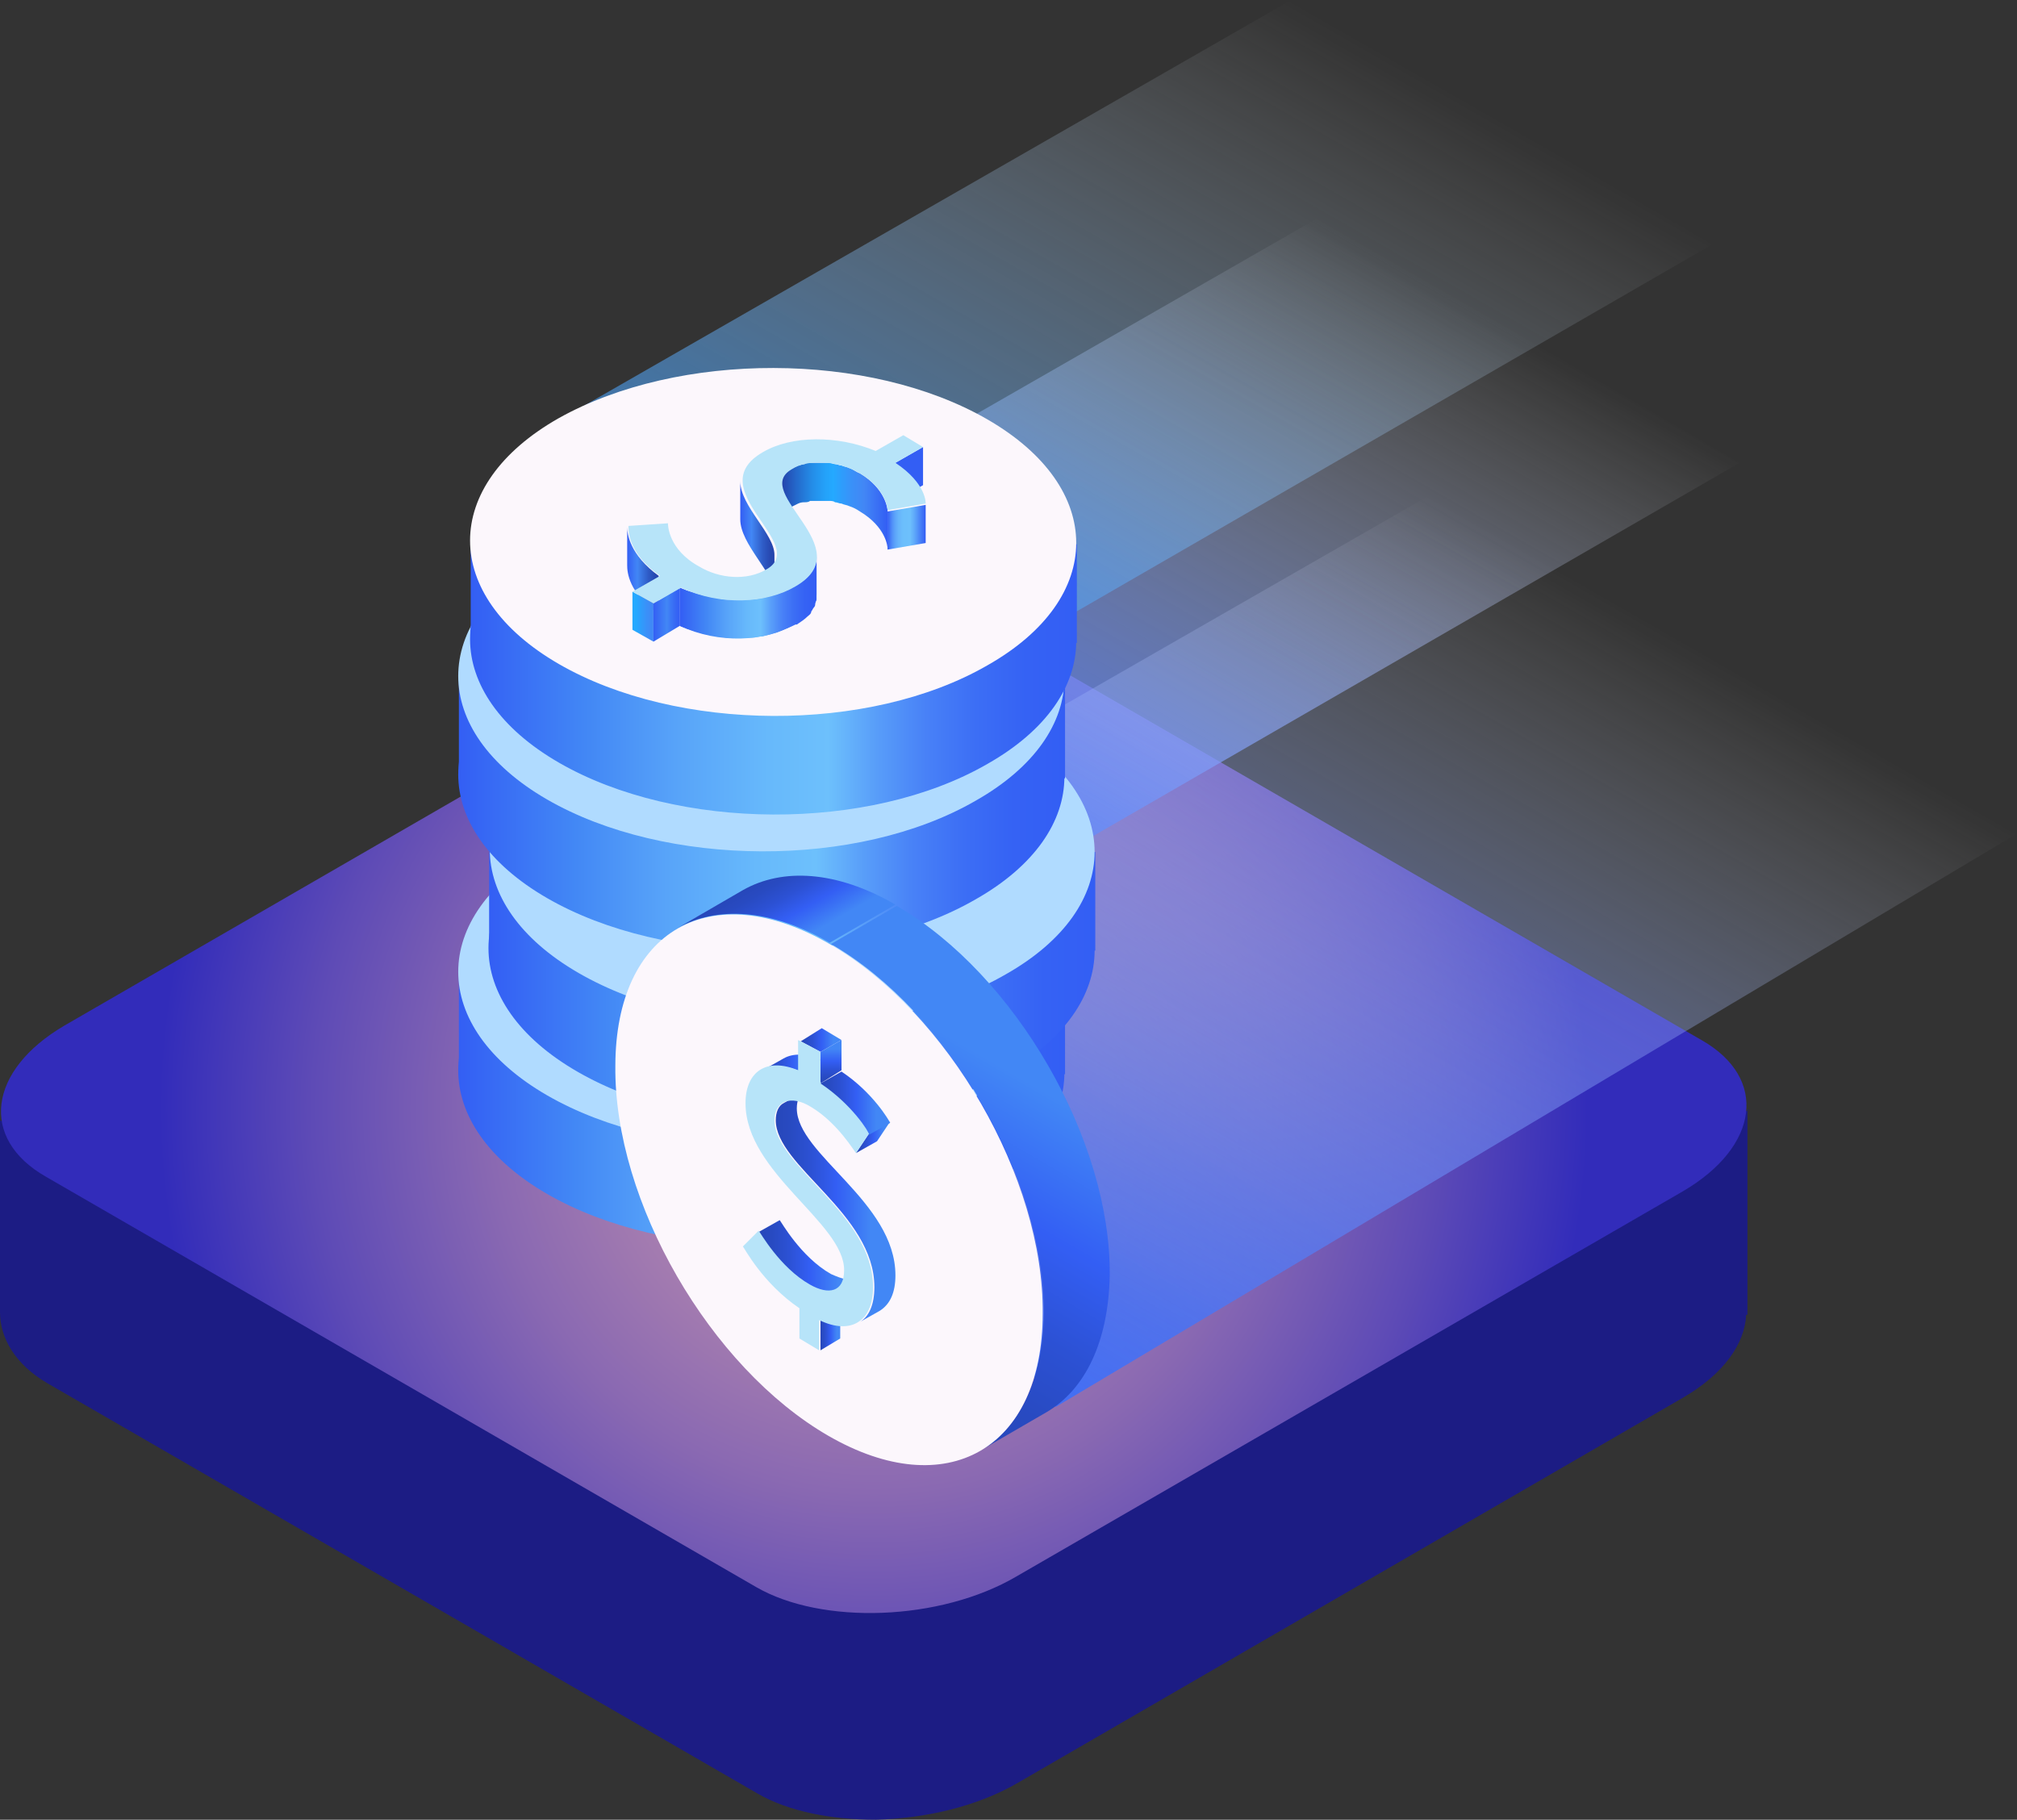 <svg width="133" height="120" viewBox="0 0 133 120" fill="none" xmlns="http://www.w3.org/2000/svg">
<rect x="0" y="0" width="133" height="120" fill="#333333" stroke="none"/>
<path d="M115.313 19.839L106.036 25.128L65.546 1.717C61.211 -0.797 53.495 -0.537 48.379 2.411L8.757 25.301L0 20.532V33.191C0 34.925 1.04 36.659 3.121 37.873L49.94 64.925C52.021 66.139 54.882 66.659 57.743 66.659C61.038 66.573 64.419 65.792 67.107 64.232L110.978 38.827C113.666 37.266 115.053 35.272 115.14 33.365H115.226V19.839H115.313Z" transform="translate(0 53.341)" fill="#1C1C84"/>
<path d="M49.789 64.839L2.97 37.787C-1.452 35.272 -0.845 30.763 4.184 27.816L48.141 2.411C53.17 -0.537 60.973 -0.797 65.308 1.717L112.127 28.769C116.549 31.284 115.942 35.792 110.913 38.74L66.956 64.145C61.927 67.093 54.124 67.353 49.789 64.839Z" transform="translate(0.065 39.815)" fill="url(#paint0_radial)"/>
<path d="M-1.32296e-06 27.659L48.206 3.30754e-07L76.037 16.127L30.692 42.312" transform="translate(38.669 14.393)" fill="url(#paint1_linear)"/>
<path d="M1.32296e-06 27.659L48.206 -6.61508e-07L87.135 22.197L23.756 60" transform="translate(45.865 32.775)" fill="url(#paint2_linear)"/>
<path d="M34.117 3.392C41.92 7.901 41.92 15.184 34.117 19.606C26.314 24.115 13.655 24.028 5.852 19.52C-1.951 15.011 -1.951 7.728 5.852 3.306C13.655 -1.116 26.314 -1.116 34.117 3.392Z" transform="translate(30.216 59.209)" fill="url(#paint3_linear)"/>
<path d="M39.969 -2.64603e-06H0V6.503H39.969V-2.64603e-06Z" transform="translate(30.259 64.335)" fill="url(#paint4_linear)"/>
<path d="M34.117 3.392C41.92 7.901 41.92 15.184 34.117 19.606C26.314 24.115 13.655 24.028 5.852 19.52C-1.951 15.011 -1.951 7.728 5.852 3.306C13.655 -1.116 26.314 -1.116 34.117 3.392Z" transform="translate(30.216 52.706)" fill="#B0DBFF"/>
<path d="M34.117 3.425C41.92 7.934 41.92 15.217 34.117 19.639C26.314 24.148 13.655 24.061 5.852 19.552C-1.951 15.044 -1.951 7.76 5.852 3.338C13.742 -1.17 26.314 -1.083 34.117 3.425Z" transform="translate(32.21 51.112)" fill="url(#paint5_linear)"/>
<path d="M39.969 2.64603e-06H0V6.503H39.969V2.64603e-06Z" transform="translate(32.253 56.185)" fill="url(#paint6_linear)"/>
<path d="M34.03 3.425C41.833 7.934 41.833 15.217 34.03 19.639C26.227 24.148 13.655 24.061 5.852 19.552C-1.951 15.044 -1.951 7.76 5.852 3.338C13.655 -1.17 26.227 -1.083 34.03 3.425Z" transform="translate(32.296 44.609)" fill="#B0DBFF"/>
<path d="M34.117 3.392C41.92 7.901 41.92 15.184 34.117 19.606C26.314 24.115 13.655 24.028 5.852 19.52C-1.951 15.011 -1.951 7.728 5.852 3.306C13.655 -1.116 26.314 -1.116 34.117 3.392Z" transform="translate(30.216 39.7)" fill="url(#paint7_linear)"/>
<path d="M39.969 0H0V6.503H39.969V0Z" transform="translate(30.259 44.827)" fill="url(#paint8_linear)"/>
<path d="M34.117 3.392C41.92 7.901 41.92 15.184 34.117 19.606C26.314 24.115 13.655 24.028 5.852 19.52C-1.951 15.011 -1.951 7.728 5.852 3.306C13.655 -1.116 26.314 -1.116 34.117 3.392Z" transform="translate(30.216 33.197)" fill="#B0DBFF"/>
<path d="M0 3.468L4.335 0.953C6.936 -0.521 10.491 -0.347 14.392 1.907L10.057 4.422C6.156 2.167 2.601 1.994 0 3.468Z" transform="translate(44.651 57.746)" fill="url(#paint9_linear)"/>
<path d="M14.219 33.382L9.884 35.896C12.398 34.422 13.959 31.301 14.046 26.879C14.046 17.948 7.803 7.023 6.6148e-07 2.514L4.335 1.32302e-06C12.138 4.509 18.467 15.434 18.381 24.364C18.294 28.786 16.733 31.907 14.219 33.382Z" transform="translate(54.795 59.74)" fill="url(#paint10_linear)"/>
<path d="M14.133 1.952C21.936 6.46 28.266 17.385 28.179 26.316C28.179 35.247 21.85 38.888 14.046 34.38C6.243 29.871 -0.086 18.946 0.001 10.015C0.001 0.998 6.33 -2.557 14.133 1.952Z" transform="translate(40.575 60.303)" fill="#FCF7FC"/>
<path opacity="0.64" d="M-1.32296e-06 27.659L48.206 0L75.951 16.127L30.606 42.312" transform="translate(36.935)" fill="url(#paint11_linear)"/>
<path d="M34.117 3.392C41.92 7.901 41.92 15.184 34.117 19.606C26.314 24.115 13.655 24.028 5.852 19.52C-1.951 15.011 -1.951 7.728 5.852 3.306C13.742 -1.116 26.314 -1.116 34.117 3.392Z" transform="translate(30.996 30.769)" fill="url(#paint12_linear)"/>
<path d="M39.969 0H0V6.503H39.969V0Z" transform="translate(31.039 35.896)" fill="url(#paint13_linear)"/>
<path d="M34.117 3.392C41.92 7.901 41.92 15.184 34.117 19.606C26.314 24.115 13.655 24.028 5.852 19.52C-1.951 15.011 -1.951 7.728 5.852 3.306C13.742 -1.116 26.314 -1.116 34.117 3.392Z" transform="translate(30.996 24.267)" fill="#FCF7FC"/>
<path d="M1.32296e-06 0.78L1.301 0V1.994L1.32296e-06 2.775V0.78Z" transform="translate(54.102 86.272)" fill="url(#paint14_linear)"/>
<path d="M6.589 3.815L5.202 4.595C4.769 4.855 4.162 4.769 3.381 4.335C1.387 3.208 0.087 0.867 6.61479e-07 0.78L1.387 2.64603e-06C1.474 0.087 2.774 2.428 4.769 3.555C5.549 3.902 6.156 4.075 6.589 3.815Z" transform="translate(50.027 80.462)" fill="url(#paint15_linear)"/>
<path d="M0.52 0.78L1.907 0C1.561 0.173 1.387 0.607 1.387 1.127C1.387 4.162 7.89 7.283 7.89 12.139C7.89 13.266 7.543 14.046 6.849 14.48L5.462 15.26C6.156 14.913 6.503 14.046 6.503 12.919C6.503 8.064 0 4.942 0 1.908C0 1.387 0.173 0.954 0.52 0.78Z" transform="translate(51.154 71.965)" fill="url(#paint16_linear)"/>
<path d="M0 1.031L1.387 0.25C1.994 -0.097 2.861 -0.097 3.902 0.337L2.514 1.117C1.474 0.684 0.607 0.684 0 1.031Z" transform="translate(50.287 69.547)" fill="url(#paint17_linear)"/>
<path d="M1.32296e-06 0.867L1.387 -2.64603e-06L2.688 0.78L1.301 1.561L1.32296e-06 0.867Z" transform="translate(52.801 67.803)" fill="url(#paint18_linear)"/>
<path d="M1.32296e-06 0.78L1.387 -1.32302e-06V1.994L1.32296e-06 2.861V0.78Z" transform="translate(54.102 68.584)" fill="url(#paint19_linear)"/>
<path d="M0.867 0.78L2.254 2.64603e-06L1.387 1.301L-1.32296e-06 2.081L0.867 0.78Z" transform="translate(56.443 73.96)" fill="url(#paint20_linear)"/>
<path d="M5.115 0.78V2.775C7.196 4.162 8.237 5.983 8.323 6.156L7.456 7.457C7.37 7.37 6.242 5.462 4.508 4.422C3.121 3.555 2.081 4.075 2.081 5.289C2.081 8.324 8.583 11.445 8.583 16.301C8.583 18.468 7.196 19.509 5.029 18.468V20.462L3.728 19.682V17.688C1.301 16.041 0.087 13.699 0 13.613L1.04 12.572C1.127 12.659 2.428 15 4.422 16.127C5.636 16.821 6.676 16.647 6.676 15.173C6.676 12.052 0.173 8.757 0.173 4.162C0.173 2.081 1.561 1.127 3.641 1.994V-1.32302e-06L5.115 0.78Z" transform="translate(48.986 68.584)" fill="#B7E4F9"/>
<path d="M1.32296e-06 0.78L1.387 0C3.468 1.387 4.508 3.208 4.595 3.381L3.208 4.162C3.208 3.988 2.081 2.168 1.32296e-06 0.78Z" transform="translate(54.102 70.665)" fill="url(#paint21_linear)"/>
<path d="M1.821 0V2.514L-1.32296e-06 3.555V1.04L1.821 0Z" transform="translate(59.044 29.48)" fill="url(#paint22_linear)"/>
<path d="M1.52588e-06 1.32302e-06V2.514V1.32302e-06Z" transform="translate(61.038 33.295)" fill="#1D1A42"/>
<path d="M2.514 1.32302e-06V2.514L0 2.948V0.434L2.514 1.32302e-06Z" transform="translate(58.524 33.295)" fill="url(#paint23_linear)"/>
<path d="M5.202 0.694C4.942 0.607 4.769 0.434 4.508 0.347C4.335 0.26 4.162 0.26 3.988 0.173C3.815 0.173 3.728 0.087 3.555 0.087C3.468 0.087 3.295 6.61508e-07 3.208 6.61508e-07C3.121 6.61508e-07 3.035 6.61508e-07 2.861 6.61508e-07C2.774 6.61508e-07 2.688 6.61508e-07 2.514 6.61508e-07C2.428 6.61508e-07 2.341 6.61508e-07 2.254 6.61508e-07C2.168 6.61508e-07 2.081 6.61508e-07 1.907 6.61508e-07C1.821 6.61508e-07 1.647 -6.65384e-07 1.561 0.087C1.387 0.087 1.214 0.173 1.127 0.173C0.954 0.26 0.78 0.347 0.607 0.434C0.52 0.52 0.434 0.52 0.347 0.607C0.26 0.694 0.26 0.694 0.173 0.78L0.087 0.867C0.087 0.954 1.32296e-06 0.954 1.32296e-06 1.04C1.32296e-06 1.127 1.32296e-06 1.127 1.32296e-06 1.214C1.32296e-06 1.301 1.32296e-06 1.301 1.32296e-06 1.387V3.902C1.32296e-06 3.815 1.32296e-06 3.815 1.32296e-06 3.728C1.32296e-06 3.642 1.32296e-06 3.642 1.32296e-06 3.555C1.32296e-06 3.468 0 3.468 0.087 3.381L0.173 3.295C0.173 3.208 0.26 3.208 0.347 3.121C0.434 3.035 0.52 2.948 0.607 2.948C0.78 2.861 0.954 2.775 1.127 2.688C1.301 2.601 1.474 2.601 1.561 2.601C1.647 2.601 1.821 2.601 1.907 2.514C1.994 2.514 2.081 2.514 2.254 2.514C2.341 2.514 2.428 2.514 2.514 2.514C2.601 2.514 2.688 2.514 2.861 2.514C2.948 2.514 3.035 2.514 3.208 2.514C3.295 2.514 3.468 2.514 3.555 2.601C3.728 2.601 3.815 2.688 3.988 2.688C4.162 2.775 4.335 2.775 4.508 2.861C4.769 2.948 4.942 3.035 5.202 3.208C6.936 4.249 7.023 5.549 7.023 5.636V3.121C7.023 3.121 6.936 1.734 5.202 0.694Z" transform="translate(51.501 30.52)" fill="url(#paint24_linear)"/>
<path d="M0.087 -6.61508e-07L-1.32296e-06 2.514L0.087 -6.61508e-07Z" transform="translate(43.871 34.509)" fill="#1D1A42"/>
<path d="M2.254 4.855V7.37C2.254 6.069 -6.6148e-07 4.162 -6.6148e-07 2.514V-1.32302e-06C-6.6148e-07 1.647 2.254 3.468 2.254 4.855Z" transform="translate(48.813 31.734)" fill="url(#paint25_linear)"/>
<path d="M2.081 3.208V5.723C0.087 4.335 6.61479e-07 2.948 6.61479e-07 2.514V-1.32302e-06C6.61479e-07 0.434 0.173 1.821 2.081 3.208Z" transform="translate(41.357 34.769)" fill="url(#paint26_linear)"/>
<path d="M1.387 0.78V3.295L-1.32296e-06 2.514V0L1.387 0.78Z" transform="translate(41.703 39.017)" fill="url(#paint27_linear)"/>
<path d="M1.734 6.61508e-07V2.514L6.61479e-07 3.555V1.04L1.734 6.61508e-07Z" transform="translate(43.091 38.757)" fill="url(#paint28_linear)"/>
<path d="M9.017 -6.61508e-07V2.514C9.017 3.208 8.67 3.902 7.543 4.509C5.636 5.636 2.601 5.809 6.6148e-07 4.595V2.081C2.601 3.295 5.636 3.121 7.543 1.994C8.67 1.387 9.017 0.694 9.017 -6.61508e-07Z" transform="translate(44.825 36.676)" fill="url(#paint29_linear)"/>
<path d="M9.017 0.347C9.017 0.434 9.017 0.52 8.93 0.607C8.93 0.694 8.844 0.78 8.844 0.867C8.757 0.954 8.757 1.04 8.67 1.127C8.583 1.214 8.497 1.301 8.41 1.474C8.237 1.647 7.977 1.821 7.716 1.994C7.716 1.994 7.716 1.994 7.63 1.994C7.283 2.168 6.849 2.428 6.416 2.514C6.069 2.601 5.809 2.688 5.462 2.775C5.289 2.775 5.029 2.861 4.769 2.861C4.595 2.861 4.422 2.861 4.162 2.861C3.988 2.861 3.815 2.861 3.641 2.861C3.468 2.861 3.295 2.861 3.121 2.861C2.948 2.861 2.774 2.861 2.601 2.775C2.428 2.775 2.254 2.688 1.994 2.688C1.734 2.601 1.561 2.601 1.301 2.514C1.04 2.428 0.694 2.341 0.434 2.254C0.26 2.168 0.173 2.168 6.6148e-07 2.081V4.595C0.173 4.682 0.26 4.682 0.434 4.769C0.694 4.855 0.954 4.942 1.301 5.029C1.561 5.116 1.734 5.116 1.994 5.202C2.168 5.202 2.341 5.289 2.601 5.289C2.774 5.289 2.948 5.376 3.121 5.376C3.295 5.376 3.468 5.376 3.641 5.376C3.815 5.376 3.988 5.376 4.162 5.376C4.335 5.376 4.508 5.376 4.769 5.376C5.029 5.376 5.202 5.289 5.462 5.289C5.809 5.202 6.156 5.116 6.416 5.029C6.849 4.855 7.283 4.682 7.63 4.509C7.63 4.509 7.63 4.509 7.716 4.509C7.977 4.335 8.237 4.162 8.41 3.988C8.497 3.902 8.67 3.815 8.67 3.642C8.757 3.555 8.757 3.468 8.844 3.381C8.93 3.295 8.93 3.208 8.93 3.121C8.93 3.035 9.017 2.948 9.017 2.861C9.017 2.775 9.017 2.688 9.017 2.514V-6.61508e-07C9.017 0.173 9.017 0.26 9.017 0.347Z" transform="translate(44.825 36.676)" fill="url(#paint30_linear)"/>
<path d="M19.424 0.78L17.604 1.821C19.684 3.208 19.598 4.509 19.598 4.509L17.083 4.942C17.083 4.855 16.997 3.555 15.262 2.514C13.789 1.647 11.794 1.561 10.754 2.254C8.066 3.815 15.349 7.457 11.014 9.971C9.107 11.098 6.072 11.272 3.471 10.058L1.65 11.098L0.263 10.318L2.084 9.277C-0.17 7.717 0.003 6.069 0.003 5.983L2.604 5.809C2.604 5.896 2.604 7.543 4.685 8.671C5.985 9.451 7.806 9.624 9.107 8.844C11.968 7.197 4.685 3.555 8.847 1.127C10.754 1.34369e-06 13.789 -7.23525e-07 16.303 1.04L18.124 -1.32302e-06L19.424 0.78Z" transform="translate(41.44 28.699)" fill="#B7E4F9"/>
<defs>
<radialGradient id="paint0_radial" cx="0.5" cy="0.5" r="0.5" gradientUnits="userSpaceOnUse" gradientTransform="translate(10.507 -13.744) scale(94.078 94.082)">
<stop stop-color="#C492AD"/>
<stop offset="0.128" stop-color="#BD8DAE"/>
<stop offset="0.315" stop-color="#AA80AF"/>
<stop offset="0.537" stop-color="#8A69B2"/>
<stop offset="0.785" stop-color="#5E4BB6"/>
<stop offset="1" stop-color="#322CBA"/>
</radialGradient>
<linearGradient id="paint1_linear" x2="1" gradientUnits="userSpaceOnUse" gradientTransform="translate(5.234 30.644) scale(48.03 48.032) rotate(-60)">
<stop stop-color="#426EF4"/>
<stop offset="0.15" stop-color="#587FF5" stop-opacity="0.85"/>
<stop offset="0.463" stop-color="#91ABF9" stop-opacity="0.537"/>
<stop offset="0.908" stop-color="#EBF0FE" stop-opacity="0.092"/>
<stop offset="1" stop-color="white" stop-opacity="0"/>
</linearGradient>
<linearGradient id="paint2_linear" x2="1" gradientUnits="userSpaceOnUse" gradientTransform="translate(-4.426 43.688) scale(64.38 64.383) rotate(-60)">
<stop stop-color="#426EF4"/>
<stop offset="0.125" stop-color="#4772F4" stop-opacity="0.875"/>
<stop offset="0.271" stop-color="#557DF5" stop-opacity="0.729"/>
<stop offset="0.429" stop-color="#6D8FF6" stop-opacity="0.571"/>
<stop offset="0.594" stop-color="#8EA8F8" stop-opacity="0.406"/>
<stop offset="0.766" stop-color="#B8C9FB" stop-opacity="0.234"/>
<stop offset="0.94" stop-color="#ECF0FE" stop-opacity="0.06"/>
<stop offset="1" stop-color="white" stop-opacity="0"/>
</linearGradient>
<linearGradient id="paint3_linear" x2="1" gradientUnits="userSpaceOnUse" gradientTransform="translate(0.027 -8.454) scale(39.94 39.941)">
<stop stop-color="#335EF4"/>
<stop offset="0.19" stop-color="#4287F5"/>
<stop offset="0.344" stop-color="#58A4F9"/>
<stop offset="0.492" stop-color="#67B9FB"/>
<stop offset="0.59" stop-color="#6DC0FC"/>
<stop offset="0.59" stop-color="#6DC0FC"/>
<stop offset="0.67" stop-color="#589DF9"/>
<stop offset="0.751" stop-color="#4881F7"/>
<stop offset="0.833" stop-color="#3C6EF5"/>
<stop offset="0.915" stop-color="#3562F4"/>
<stop offset="1" stop-color="#335EF4"/>
</linearGradient>
<linearGradient id="paint4_linear" x2="1" gradientUnits="userSpaceOnUse" gradientTransform="translate(-0.017 -16.724) scale(39.94 39.941)">
<stop stop-color="#335EF4"/>
<stop offset="0.19" stop-color="#4287F5"/>
<stop offset="0.344" stop-color="#58A4F9"/>
<stop offset="0.492" stop-color="#67B9FB"/>
<stop offset="0.59" stop-color="#6DC0FC"/>
<stop offset="0.59" stop-color="#6DC0FC"/>
<stop offset="0.67" stop-color="#589DF9"/>
<stop offset="0.751" stop-color="#4881F7"/>
<stop offset="0.833" stop-color="#3C6EF5"/>
<stop offset="0.915" stop-color="#3562F4"/>
<stop offset="1" stop-color="#335EF4"/>
</linearGradient>
<linearGradient id="paint5_linear" x2="1" gradientUnits="userSpaceOnUse" gradientTransform="translate(0.064 -8.482) scale(39.94 39.941)">
<stop stop-color="#335EF4"/>
<stop offset="0.19" stop-color="#4287F5"/>
<stop offset="0.344" stop-color="#58A4F9"/>
<stop offset="0.492" stop-color="#67B9FB"/>
<stop offset="0.59" stop-color="#6DC0FC"/>
<stop offset="0.59" stop-color="#6DC0FC"/>
<stop offset="0.67" stop-color="#589DF9"/>
<stop offset="0.751" stop-color="#4881F7"/>
<stop offset="0.833" stop-color="#3C6EF5"/>
<stop offset="0.915" stop-color="#3562F4"/>
<stop offset="1" stop-color="#335EF4"/>
</linearGradient>
<linearGradient id="paint6_linear" x2="1" gradientUnits="userSpaceOnUse" gradientTransform="translate(0.02 -16.699) scale(39.94 39.941)">
<stop stop-color="#335EF4"/>
<stop offset="0.19" stop-color="#4287F5"/>
<stop offset="0.344" stop-color="#58A4F9"/>
<stop offset="0.492" stop-color="#67B9FB"/>
<stop offset="0.59" stop-color="#6DC0FC"/>
<stop offset="0.59" stop-color="#6DC0FC"/>
<stop offset="0.67" stop-color="#589DF9"/>
<stop offset="0.751" stop-color="#4881F7"/>
<stop offset="0.833" stop-color="#3C6EF5"/>
<stop offset="0.915" stop-color="#3562F4"/>
<stop offset="1" stop-color="#335EF4"/>
</linearGradient>
<linearGradient id="paint7_linear" x2="1" gradientUnits="userSpaceOnUse" gradientTransform="translate(0.027 -8.445) scale(39.94 39.941)">
<stop stop-color="#335EF4"/>
<stop offset="0.19" stop-color="#4287F5"/>
<stop offset="0.344" stop-color="#58A4F9"/>
<stop offset="0.492" stop-color="#67B9FB"/>
<stop offset="0.59" stop-color="#6DC0FC"/>
<stop offset="0.59" stop-color="#6DC0FC"/>
<stop offset="0.67" stop-color="#589DF9"/>
<stop offset="0.751" stop-color="#4881F7"/>
<stop offset="0.833" stop-color="#3C6EF5"/>
<stop offset="0.915" stop-color="#3562F4"/>
<stop offset="1" stop-color="#335EF4"/>
</linearGradient>
<linearGradient id="paint8_linear" x2="1" gradientUnits="userSpaceOnUse" gradientTransform="translate(-0.017 -16.716) scale(39.94 39.941)">
<stop stop-color="#335EF4"/>
<stop offset="0.19" stop-color="#4287F5"/>
<stop offset="0.344" stop-color="#58A4F9"/>
<stop offset="0.492" stop-color="#67B9FB"/>
<stop offset="0.59" stop-color="#6DC0FC"/>
<stop offset="0.59" stop-color="#6DC0FC"/>
<stop offset="0.67" stop-color="#589DF9"/>
<stop offset="0.751" stop-color="#4881F7"/>
<stop offset="0.833" stop-color="#3C6EF5"/>
<stop offset="0.915" stop-color="#3562F4"/>
<stop offset="1" stop-color="#335EF4"/>
</linearGradient>
<linearGradient id="paint9_linear" x2="1" gradientUnits="userSpaceOnUse" gradientTransform="translate(8.278 -1.292) scale(5.891 5.891) rotate(60)">
<stop stop-color="#2747BA"/>
<stop offset="0.122" stop-color="#284AC1"/>
<stop offset="0.297" stop-color="#2C51D4"/>
<stop offset="0.504" stop-color="#335EF3"/>
<stop offset="0.51" stop-color="#335EF4"/>
<stop offset="0.8" stop-color="#4287F5"/>
</linearGradient>
<linearGradient id="paint10_linear" x2="1" gradientUnits="userSpaceOnUse" gradientTransform="translate(-11.86 23.359) scale(28.288 28.289) rotate(-60)">
<stop stop-color="#2747BA"/>
<stop offset="0.122" stop-color="#284AC1"/>
<stop offset="0.297" stop-color="#2C51D4"/>
<stop offset="0.504" stop-color="#335EF3"/>
<stop offset="0.51" stop-color="#335EF4"/>
<stop offset="0.8" stop-color="#4287F5"/>
</linearGradient>
<linearGradient id="paint11_linear" x2="1" gradientUnits="userSpaceOnUse" gradientTransform="translate(5.168 30.638) scale(48.03 48.032) rotate(-60)">
<stop stop-color="#429BF4"/>
<stop offset="0.15" stop-color="#58A7F5" stop-opacity="0.85"/>
<stop offset="0.463" stop-color="#91C5F9" stop-opacity="0.537"/>
<stop offset="0.908" stop-color="#EBF5FE" stop-opacity="0.092"/>
<stop offset="1" stop-color="white" stop-opacity="0"/>
</linearGradient>
<linearGradient id="paint12_linear" x2="1" gradientUnits="userSpaceOnUse" gradientTransform="translate(0.059 -8.452) scale(39.94 39.941)">
<stop stop-color="#335EF4"/>
<stop offset="0.19" stop-color="#4287F5"/>
<stop offset="0.344" stop-color="#58A4F9"/>
<stop offset="0.492" stop-color="#67B9FB"/>
<stop offset="0.59" stop-color="#6DC0FC"/>
<stop offset="0.59" stop-color="#6DC0FC"/>
<stop offset="0.67" stop-color="#589DF9"/>
<stop offset="0.751" stop-color="#4881F7"/>
<stop offset="0.833" stop-color="#3C6EF5"/>
<stop offset="0.915" stop-color="#3562F4"/>
<stop offset="1" stop-color="#335EF4"/>
</linearGradient>
<linearGradient id="paint13_linear" x2="1" gradientUnits="userSpaceOnUse" gradientTransform="translate(0.015 -16.723) scale(39.94 39.941)">
<stop stop-color="#335EF4"/>
<stop offset="0.19" stop-color="#4287F5"/>
<stop offset="0.344" stop-color="#58A4F9"/>
<stop offset="0.492" stop-color="#67B9FB"/>
<stop offset="0.59" stop-color="#6DC0FC"/>
<stop offset="0.59" stop-color="#6DC0FC"/>
<stop offset="0.67" stop-color="#589DF9"/>
<stop offset="0.751" stop-color="#4881F7"/>
<stop offset="0.833" stop-color="#3C6EF5"/>
<stop offset="0.915" stop-color="#3562F4"/>
<stop offset="1" stop-color="#335EF4"/>
</linearGradient>
<linearGradient id="paint14_linear" x2="1" gradientUnits="userSpaceOnUse" gradientTransform="translate(-0.037 0.706) scale(1.377)">
<stop stop-color="#2747BA"/>
<stop offset="0.122" stop-color="#284AC1"/>
<stop offset="0.297" stop-color="#2C51D4"/>
<stop offset="0.504" stop-color="#335EF3"/>
<stop offset="0.51" stop-color="#335EF4"/>
<stop offset="0.8" stop-color="#4287F5"/>
</linearGradient>
<linearGradient id="paint15_linear" x2="1" gradientUnits="userSpaceOnUse" gradientTransform="translate(0.054 -0.946) scale(6.528 6.528)">
<stop stop-color="#2747BA"/>
<stop offset="0.122" stop-color="#284AC1"/>
<stop offset="0.297" stop-color="#2C51D4"/>
<stop offset="0.504" stop-color="#335EF3"/>
<stop offset="0.51" stop-color="#335EF4"/>
<stop offset="0.8" stop-color="#4287F5"/>
</linearGradient>
<linearGradient id="paint16_linear" x2="1" gradientUnits="userSpaceOnUse" gradientTransform="translate(0.002 3.689) scale(7.848 7.848)">
<stop stop-color="#2747BA"/>
<stop offset="0.122" stop-color="#284AC1"/>
<stop offset="0.297" stop-color="#2C51D4"/>
<stop offset="0.504" stop-color="#335EF3"/>
<stop offset="0.51" stop-color="#335EF4"/>
<stop offset="0.8" stop-color="#4287F5"/>
</linearGradient>
<linearGradient id="paint17_linear" x2="1" gradientUnits="userSpaceOnUse" gradientTransform="translate(0.018 -1.373) scale(3.849 3.849)">
<stop stop-color="#2747BA"/>
<stop offset="0.122" stop-color="#284AC1"/>
<stop offset="0.297" stop-color="#2C51D4"/>
<stop offset="0.504" stop-color="#335EF3"/>
<stop offset="0.51" stop-color="#335EF4"/>
<stop offset="0.8" stop-color="#4287F5"/>
</linearGradient>
<linearGradient id="paint18_linear" x2="1" gradientUnits="userSpaceOnUse" gradientTransform="translate(-0.013 -0.541) scale(2.704 2.704)">
<stop stop-color="#2747BA"/>
<stop offset="0.122" stop-color="#284AC1"/>
<stop offset="0.297" stop-color="#2C51D4"/>
<stop offset="0.504" stop-color="#335EF3"/>
<stop offset="0.51" stop-color="#335EF4"/>
<stop offset="0.8" stop-color="#4287F5"/>
</linearGradient>
<linearGradient id="paint19_linear" x2="1" gradientUnits="userSpaceOnUse" gradientTransform="translate(-0.7 2.821) scale(2.803 2.804) rotate(-90)">
<stop stop-color="#2747BA"/>
<stop offset="0.122" stop-color="#284AC1"/>
<stop offset="0.297" stop-color="#2C51D4"/>
<stop offset="0.504" stop-color="#335EF3"/>
<stop offset="0.51" stop-color="#335EF4"/>
<stop offset="0.8" stop-color="#4287F5"/>
</linearGradient>
<linearGradient id="paint20_linear" x2="1" gradientUnits="userSpaceOnUse" gradientTransform="translate(0.03 -0.08) scale(2.222)">
<stop stop-color="#2747BA"/>
<stop offset="0.122" stop-color="#284AC1"/>
<stop offset="0.297" stop-color="#2C51D4"/>
<stop offset="0.504" stop-color="#335EF3"/>
<stop offset="0.51" stop-color="#335EF4"/>
<stop offset="0.8" stop-color="#4287F5"/>
</linearGradient>
<linearGradient id="paint21_linear" x2="1" gradientUnits="userSpaceOnUse" gradientTransform="translate(0.013 -0.276) scale(4.579 4.58)">
<stop stop-color="#2747BA"/>
<stop offset="0.122" stop-color="#284AC1"/>
<stop offset="0.297" stop-color="#2C51D4"/>
<stop offset="0.504" stop-color="#335EF3"/>
<stop offset="0.51" stop-color="#335EF4"/>
<stop offset="0.8" stop-color="#4287F5"/>
</linearGradient>
<linearGradient id="paint22_linear" x2="1" gradientUnits="userSpaceOnUse" gradientTransform="translate(-0.036 0.89) scale(1.821)">
<stop stop-color="#335EF4"/>
<stop offset="1" stop-color="#335EF4"/>
</linearGradient>
<linearGradient id="paint23_linear" x2="1" gradientUnits="userSpaceOnUse" gradientTransform="translate(0.013 0.197) scale(2.489 2.49)">
<stop stop-color="#335EF4"/>
<stop offset="0.058" stop-color="#4379F6"/>
<stop offset="0.128" stop-color="#5293F8"/>
<stop offset="0.207" stop-color="#5EA7FA"/>
<stop offset="0.296" stop-color="#67B5FB"/>
<stop offset="0.405" stop-color="#6CBEFC"/>
<stop offset="0.59" stop-color="#6DC0FC"/>
<stop offset="0.697" stop-color="#60ABFA"/>
<stop offset="0.917" stop-color="#4074F6"/>
<stop offset="1" stop-color="#335EF4"/>
</linearGradient>
<linearGradient id="paint24_linear" x2="1" gradientUnits="userSpaceOnUse" gradientTransform="translate(0.039 -0.655) scale(7.005 7.005)">
<stop stop-color="#2442AB"/>
<stop offset="0.139" stop-color="#2469CB"/>
<stop offset="0.285" stop-color="#248CE7"/>
<stop offset="0.406" stop-color="#24A1F9"/>
<stop offset="0.484" stop-color="#24A9FF"/>
<stop offset="0.663" stop-color="#3A90F8"/>
<stop offset="0.774" stop-color="#4287F5"/>
<stop offset="1" stop-color="#335EF4"/>
</linearGradient>
<linearGradient id="paint25_linear" x2="1" gradientUnits="userSpaceOnUse" gradientTransform="translate(0.02 2.539) scale(2.242)">
<stop stop-color="#335EF4"/>
<stop offset="0.321" stop-color="#4287F5"/>
<stop offset="0.402" stop-color="#3D7CE9"/>
<stop offset="0.653" stop-color="#2F5CC7"/>
<stop offset="0.862" stop-color="#2749B2"/>
<stop offset="1" stop-color="#2442AB"/>
</linearGradient>
<linearGradient id="paint26_linear" x2="1" gradientUnits="userSpaceOnUse" gradientTransform="translate(-0.011 1.809) scale(2.123)">
<stop stop-color="#335EF4"/>
<stop offset="0.321" stop-color="#4287F5"/>
<stop offset="0.402" stop-color="#3D7CE9"/>
<stop offset="0.653" stop-color="#2F5CC7"/>
<stop offset="0.862" stop-color="#2749B2"/>
<stop offset="1" stop-color="#2442AB"/>
</linearGradient>
<linearGradient id="paint27_linear" x2="1" gradientUnits="userSpaceOnUse" gradientTransform="translate(-0.036 0.955) scale(1.401)">
<stop offset="0.195" stop-color="#24A9FF"/>
<stop offset="0.692" stop-color="#3A90F8"/>
<stop offset="1" stop-color="#4287F5"/>
</linearGradient>
<linearGradient id="paint28_linear" x2="1" gradientUnits="userSpaceOnUse" gradientTransform="translate(-0.03 0.896) scale(1.801)">
<stop stop-color="#335EF4"/>
<stop offset="0.51" stop-color="#4287F5"/>
<stop offset="0.624" stop-color="#3D7AF5"/>
<stop offset="0.85" stop-color="#3665F4"/>
<stop offset="1" stop-color="#335EF4"/>
</linearGradient>
<linearGradient id="paint29_linear" x2="1" gradientUnits="userSpaceOnUse" gradientTransform="translate(0.03 -1.759) scale(8.99 8.991)">
<stop stop-color="#335EF4"/>
<stop offset="0.19" stop-color="#4287F5"/>
<stop offset="0.344" stop-color="#58A4F9"/>
<stop offset="0.492" stop-color="#67B9FB"/>
<stop offset="0.59" stop-color="#6DC0FC"/>
<stop offset="0.59" stop-color="#6DC0FC"/>
<stop offset="0.67" stop-color="#589DF9"/>
<stop offset="0.751" stop-color="#4881F7"/>
<stop offset="0.833" stop-color="#3C6EF5"/>
<stop offset="0.915" stop-color="#3562F4"/>
<stop offset="1" stop-color="#335EF4"/>
</linearGradient>
<linearGradient id="paint30_linear" x2="1" gradientUnits="userSpaceOnUse" gradientTransform="translate(0.03 -1.739) scale(8.99 8.99)">
<stop stop-color="#335EF4"/>
<stop offset="0.19" stop-color="#4287F5"/>
<stop offset="0.344" stop-color="#58A4F9"/>
<stop offset="0.492" stop-color="#67B9FB"/>
<stop offset="0.59" stop-color="#6DC0FC"/>
<stop offset="0.59" stop-color="#6DC0FC"/>
<stop offset="0.67" stop-color="#589DF9"/>
<stop offset="0.751" stop-color="#4881F7"/>
<stop offset="0.833" stop-color="#3C6EF5"/>
<stop offset="0.915" stop-color="#3562F4"/>
<stop offset="1" stop-color="#335EF4"/>
</linearGradient>
</defs>
</svg>
